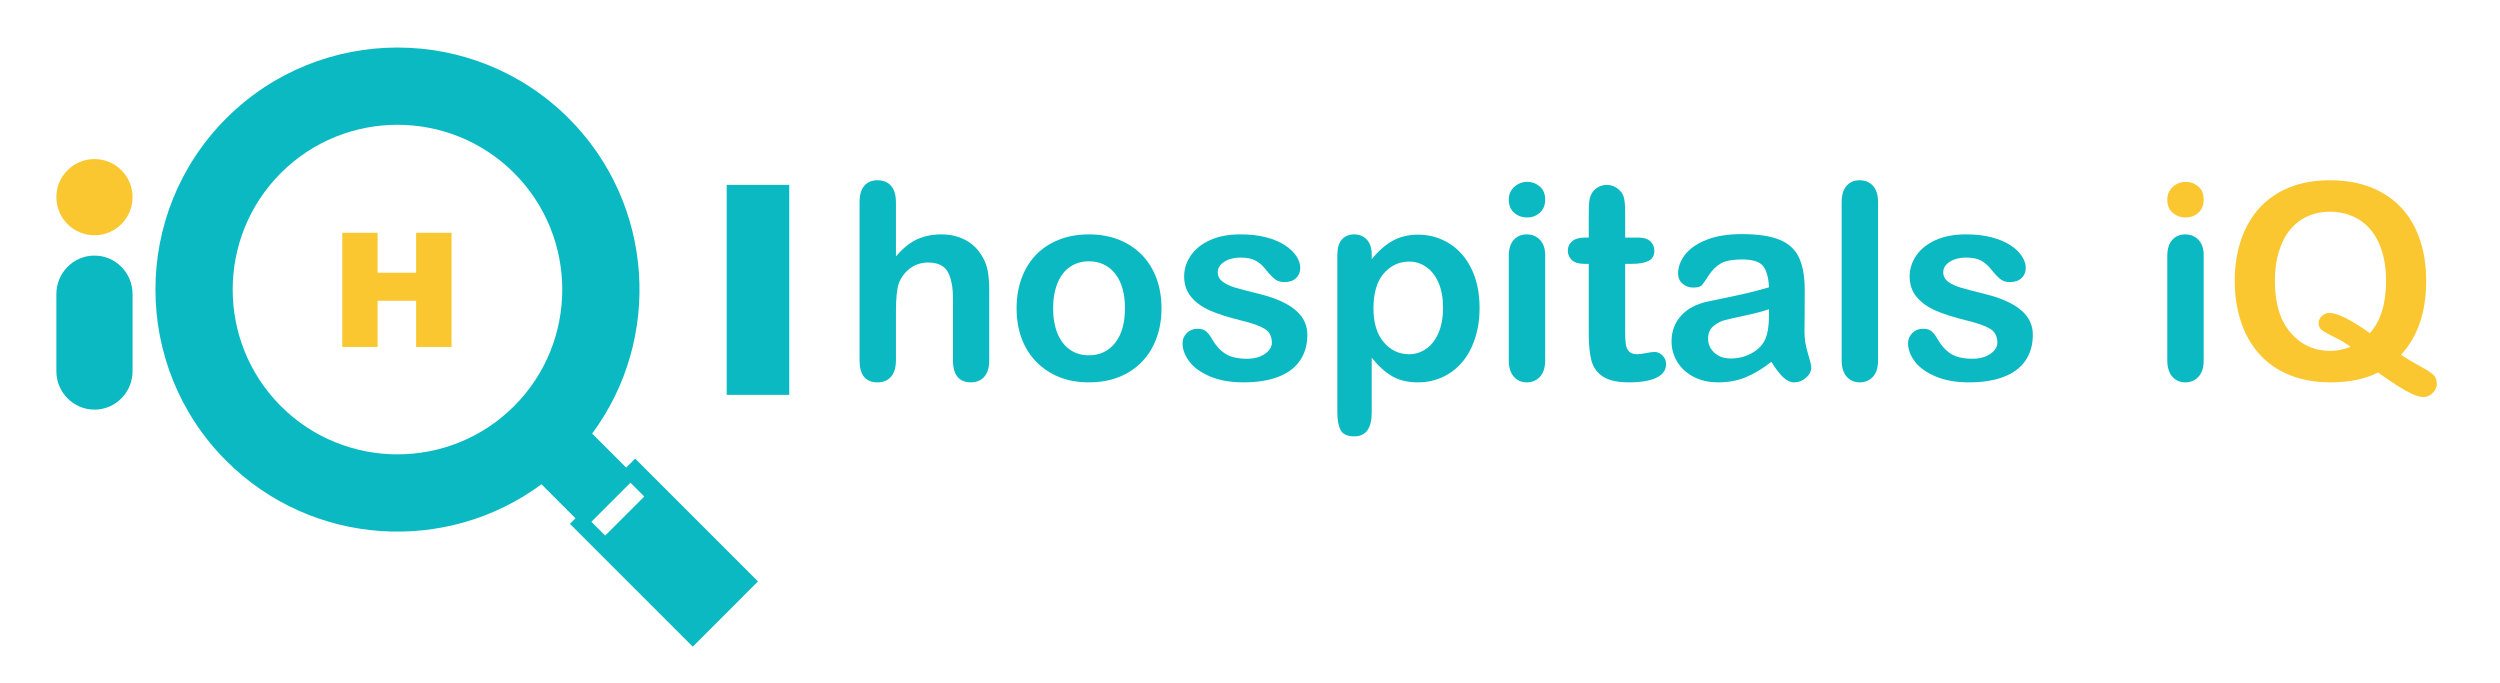 <?xml version="1.0" encoding="UTF-8" standalone="no"?>
<svg
   xmlns:dc="http://purl.org/dc/elements/1.1/"
   xmlns:cc="http://creativecommons.org/ns#"
   xmlns:rdf="http://www.w3.org/1999/02/22-rdf-syntax-ns#"
   xmlns:svg="http://www.w3.org/2000/svg"
   xmlns="http://www.w3.org/2000/svg"
   viewBox="0 0 150 41"
   height="41"
   width="150"
   xml:space="preserve"
   version="1.1"
   id="svg2"><defs
     id="defs6"><clipPath
       id="clipPath16"
       clipPathUnits="userSpaceOnUse"><path
         id="path18"
         d="M 0,576 1440,576 1440,0 0,0 0,576 Z" /></clipPath></defs><g
     transform="matrix(1.25,0,0,-1.25,0,41)"
     id="g10"><g
       transform="matrix(0.311,0,0,0.311,-164.083,-30.388)"
       id="g12"><g
         clip-path="url(#clipPath16)"
         id="g14"><g
           transform="translate(606.937,140.49)"
           id="g20"><path
             id="path22"
             style="fill:#0ab9c1;fill-opacity:1;fill-rule:nonzero;stroke:none"
             d="m 0,0 c -9.92,-9.92 -26.064,-9.92 -35.986,0 -9.92,9.924 -9.92,26.066 0,35.988 9.922,9.92 26.066,9.92 35.986,0 C 9.922,26.066 9.922,9.924 0,0 m 12.055,-4.23 c 10.828,14.619 9.623,35.408 -3.619,48.652 -14.573,14.571 -38.284,14.571 -52.856,0 -14.57,-14.572 -14.57,-38.283 0,-52.855 13.244,-13.243 34.031,-14.448 48.652,-3.62 l 6.748,-6.75 7.823,7.824 -6.748,6.749 z" /></g><g
           transform="translate(625.63,132.394)"
           id="g24"><path
             id="path26"
             style="fill:#0ab9c1;fill-opacity:1;fill-rule:nonzero;stroke:none"
             d="m 0,0 -2.221,-2.222 3.627,-3.627 -6.031,-6.03 -3.627,3.626 -1.812,-1.814 L 8.891,-29.021 18.955,-18.954 0,0 Z" /></g><g
           transform="translate(548.058,145.897)"
           id="g28"><path
             id="path30"
             style="fill:#0ab9c1;fill-opacity:1;fill-rule:nonzero;stroke:none"
             d="m 0,0 c 0,-3.283 -2.633,-5.943 -5.879,-5.943 -3.248,0 -5.881,2.66 -5.881,5.943 l 0,11.889 c 0,3.283 2.633,5.943 5.881,5.943 3.246,0 5.879,-2.66 5.879,-5.943 L 0,0 Z" /></g><g
           transform="translate(548.058,172.748)"
           id="g32"><path
             id="path34"
             style="fill:#fac731;fill-opacity:1;fill-rule:nonzero;stroke:none"
             d="m 0,0 c 0,-3.247 -2.633,-5.88 -5.879,-5.88 -3.248,0 -5.881,2.633 -5.881,5.88 0,3.248 2.633,5.879 5.881,5.879 C -2.633,5.879 0,3.248 0,0" /></g><g
           transform="translate(580.427,167.249)"
           id="g36"><path
             id="path38"
             style="fill:#fac731;fill-opacity:1;fill-rule:nonzero;stroke:none"
             d="m 0,0 5.447,0 0,-6.167 5.949,0 0,6.167 5.469,0 0,-17.624 -5.469,0 0,7.128 -5.949,0 0,-7.128 -5.447,0 L 0,0 Z" /></g><g
           transform="translate(644.585,174.639)"
           id="g40"><path
             id="path42"
             style="fill:#05b8c0;fill-opacity:1;fill-rule:nonzero;stroke:#0ab9c1;stroke-width:9.656;stroke-linecap:butt;stroke-linejoin:miter;stroke-miterlimit:4;stroke-dasharray:none;stroke-opacity:1"
             d="M 0,0 0,-32.404" /></g><g
           transform="translate(665.878,171.94)"
           id="g44"><path
             id="path46"
             style="fill:#0ab9c1;fill-opacity:1;fill-rule:nonzero;stroke:none"
             d="m 0,0 0,-8.333 c 0.713,0.823 1.408,1.475 2.088,1.955 0.678,0.481 1.43,0.84 2.252,1.08 0.824,0.239 1.709,0.36 2.654,0.36 1.428,0 2.694,-0.302 3.797,-0.907 1.104,-0.602 1.971,-1.48 2.604,-2.633 0.396,-0.672 0.664,-1.423 0.8,-2.252 0.139,-0.832 0.207,-1.787 0.207,-2.871 l 0,-10.759 c 0,-1.125 -0.257,-1.976 -0.771,-2.553 -0.516,-0.576 -1.197,-0.863 -2.047,-0.863 -1.854,0 -2.779,1.137 -2.779,3.416 l 0,9.484 c 0,1.796 -0.268,3.178 -0.801,4.146 -0.535,0.967 -1.551,1.45 -3.047,1.45 -1,0 -1.902,-0.285 -2.705,-0.853 C 1.449,-10.702 0.85,-11.481 0.451,-12.468 0.15,-13.306 0,-14.794 0,-16.933 l 0,-7.427 c 0,-1.112 -0.252,-1.959 -0.752,-2.541 -0.5,-0.584 -1.197,-0.875 -2.088,-0.875 -1.851,0 -2.777,1.137 -2.777,3.416 l 0,24.36 c 0,1.14 0.242,1.992 0.73,2.562 0.487,0.569 1.168,0.853 2.047,0.853 0.891,0 1.588,-0.288 2.088,-0.863 C -0.252,1.976 0,1.124 0,0" /></g><g
           transform="translate(701.226,155.582)"
           id="g48"><path
             id="path50"
             style="fill:#0ab9c1;fill-opacity:1;fill-rule:nonzero;stroke:none"
             d="M 0,0 C 0,2.293 -0.504,4.074 -1.512,5.351 -2.52,6.625 -3.875,7.264 -5.576,7.264 -6.674,7.264 -7.641,6.979 -8.477,6.41 -9.314,5.842 -9.959,5.002 -10.41,3.891 -10.863,2.778 -11.09,1.482 -11.09,0 c 0,-1.467 0.223,-2.749 0.668,-3.847 0.447,-1.097 1.084,-1.937 1.914,-2.52 0.83,-0.584 1.807,-0.875 2.932,-0.875 1.701,0 3.056,0.64 4.064,1.924 C -0.504,-4.036 0,-2.263 0,0 M 5.639,0 C 5.639,-1.672 5.377,-3.217 4.855,-4.629 4.334,-6.041 3.58,-7.256 2.594,-8.27 c -0.989,-1.017 -2.168,-1.794 -3.539,-2.335 -1.373,-0.541 -2.916,-0.813 -4.631,-0.813 -1.701,0 -3.231,0.273 -4.588,0.822 -1.357,0.549 -2.533,1.334 -3.529,2.356 -0.995,1.022 -1.748,2.228 -2.262,3.621 -0.516,1.392 -0.772,2.933 -0.772,4.619 0,1.702 0.26,3.258 0.782,4.67 0.521,1.414 1.267,2.623 2.242,3.623 0.974,1 2.154,1.772 3.539,2.314 1.385,0.542 2.914,0.813 4.588,0.813 1.701,0 3.244,-0.274 4.631,-0.823 C 0.439,10.048 1.625,9.266 2.613,8.251 3.602,7.236 4.352,6.029 4.867,4.631 5.381,3.23 5.639,1.687 5.639,0" /></g><g
           transform="translate(729.374,151.508)"
           id="g52"><path
             id="path54"
             style="fill:#0ab9c1;fill-opacity:1;fill-rule:nonzero;stroke:none"
             d="m 0,0 c 0,-1.55 -0.379,-2.877 -1.133,-3.98 -0.754,-1.104 -1.869,-1.942 -3.344,-2.51 -1.474,-0.57 -3.267,-0.854 -5.38,-0.854 -2.016,0 -3.745,0.309 -5.184,0.926 -1.441,0.617 -2.504,1.389 -3.189,2.313 -0.686,0.927 -1.03,1.856 -1.03,2.789 0,0.618 0.219,1.145 0.658,1.586 0.44,0.437 0.995,0.658 1.666,0.658 0.59,0 1.043,-0.145 1.36,-0.434 0.314,-0.288 0.617,-0.691 0.904,-1.213 0.576,-1.002 1.266,-1.748 2.068,-2.243 0.803,-0.493 1.897,-0.74 3.282,-0.74 1.125,0 2.047,0.249 2.767,0.751 0.721,0.5 1.08,1.072 1.08,1.717 0,0.988 -0.373,1.709 -1.121,2.162 -0.748,0.451 -1.978,0.884 -3.693,1.296 -1.934,0.479 -3.508,0.983 -4.723,1.51 -1.213,0.529 -2.183,1.227 -2.91,2.09 -0.728,0.863 -1.092,1.927 -1.092,3.19 0,1.125 0.336,2.187 1.01,3.188 0.672,1.001 1.662,1.801 2.973,2.398 1.31,0.596 2.89,0.894 4.742,0.894 1.455,0 2.76,-0.15 3.92,-0.452 1.158,-0.302 2.127,-0.707 2.9,-1.214 0.776,-0.508 1.365,-1.07 1.77,-1.687 0.404,-0.618 0.607,-1.222 0.607,-1.811 0,-0.644 -0.215,-1.173 -0.648,-1.586 -0.432,-0.41 -1.045,-0.615 -1.842,-0.615 -0.574,0 -1.066,0.164 -1.471,0.493 -0.404,0.329 -0.867,0.823 -1.388,1.482 -0.426,0.548 -0.926,0.988 -1.502,1.316 -0.577,0.33 -1.358,0.494 -2.346,0.494 -1.016,0 -1.859,-0.216 -2.531,-0.648 -0.672,-0.432 -1.008,-0.971 -1.008,-1.616 0,-0.589 0.248,-1.073 0.74,-1.451 0.494,-0.375 1.16,-0.688 1.996,-0.935 0.838,-0.247 1.99,-0.548 3.457,-0.905 1.742,-0.425 3.166,-0.932 4.27,-1.523 1.103,-0.59 1.941,-1.285 2.51,-2.088 C -0.285,1.945 0,1.031 0,0" /></g><g
           transform="translate(750.319,155.685)"
           id="g56"><path
             id="path58"
             style="fill:#0ab9c1;fill-opacity:1;fill-rule:nonzero;stroke:none"
             d="m 0,0 c 0,1.48 -0.227,2.754 -0.68,3.816 -0.453,1.063 -1.08,1.88 -1.883,2.45 -0.802,0.568 -1.689,0.853 -2.664,0.853 -1.55,0 -2.857,-0.611 -3.919,-1.831 -1.063,-1.221 -1.594,-3.017 -1.594,-5.392 0,-2.235 0.527,-3.972 1.584,-5.214 1.056,-1.243 2.365,-1.863 3.929,-1.863 0.934,0 1.797,0.271 2.592,0.814 0.797,0.541 1.434,1.353 1.914,2.437 C -0.24,-2.846 0,-1.537 0,0 m -11.008,8.168 0,-0.678 c 1.055,1.303 2.153,2.26 3.291,2.869 1.139,0.612 2.428,0.916 3.869,0.916 1.729,0 3.319,-0.445 4.774,-1.336 C 2.379,9.046 3.529,7.742 4.371,6.028 5.215,4.314 5.637,2.283 5.637,-0.062 5.637,-1.789 5.395,-3.377 4.906,-4.825 4.42,-6.271 3.752,-7.486 2.9,-8.467 c -0.849,-0.98 -1.855,-1.735 -3.013,-2.262 -1.16,-0.529 -2.405,-0.792 -3.735,-0.792 -1.605,0 -2.953,0.322 -4.043,0.965 -1.091,0.646 -2.13,1.591 -3.117,2.839 l 0,-8.435 c 0,-2.469 -0.898,-3.703 -2.695,-3.703 -1.057,0 -1.756,0.318 -2.1,0.957 -0.342,0.636 -0.513,1.567 -0.513,2.787 l 0,24.238 c 0,1.07 0.232,1.869 0.699,2.397 0.467,0.529 1.103,0.792 1.914,0.792 0.795,0 1.443,-0.27 1.943,-0.812 0.502,-0.542 0.752,-1.32 0.752,-2.336" /></g><g
           transform="translate(766.079,163.812)"
           id="g60"><path
             id="path62"
             style="fill:#0ab9c1;fill-opacity:1;fill-rule:nonzero;stroke:none"
             d="m 0,0 0,-16.232 c 0,-1.125 -0.266,-1.976 -0.801,-2.553 -0.535,-0.576 -1.215,-0.863 -2.037,-0.863 -0.824,0 -1.492,0.294 -2.006,0.882 -0.515,0.591 -0.771,1.434 -0.771,2.534 l 0,16.068 c 0,1.111 0.256,1.947 0.771,2.51 0.514,0.562 1.182,0.843 2.006,0.843 0.822,0 1.502,-0.281 2.037,-0.843 C -0.266,1.783 0,1.002 0,0 m -2.777,5.803 c -0.782,0 -1.45,0.24 -2.006,0.72 -0.555,0.48 -0.832,1.161 -0.832,2.038 0,0.794 0.283,1.449 0.853,1.963 0.569,0.515 1.231,0.772 1.985,0.772 0.726,0 1.373,-0.233 1.935,-0.699 C -0.281,10.131 0,9.451 0,8.561 0,7.695 -0.273,7.021 -0.822,6.533 -1.371,6.047 -2.023,5.803 -2.777,5.803" /></g><g
           transform="translate(772.19,166.508)"
           id="g64"><path
             id="path66"
             style="fill:#0ab9c1;fill-opacity:1;fill-rule:nonzero;stroke:none"
             d="m 0,0 0.617,0 0,3.375 C 0.617,4.28 0.643,4.99 0.689,5.504 0.738,6.02 0.871,6.461 1.092,6.832 1.311,7.216 1.627,7.528 2.037,7.768 2.449,8.008 2.908,8.129 3.416,8.129 4.129,8.129 4.773,7.86 5.35,7.325 5.734,6.969 5.979,6.533 6.08,6.02 6.184,5.504 6.234,4.773 6.234,3.828 L 6.234,0 8.293,0 c 0.795,0 1.402,-0.188 1.82,-0.566 0.418,-0.377 0.627,-0.86 0.627,-1.45 C 10.74,-2.77 10.443,-3.299 9.846,-3.6 9.25,-3.902 8.395,-4.053 7.285,-4.053 l -1.051,0 0,-10.329 c 0,-0.878 0.032,-1.554 0.094,-2.026 0.061,-0.473 0.227,-0.858 0.494,-1.153 0.266,-0.295 0.701,-0.442 1.305,-0.442 0.33,0 0.775,0.059 1.338,0.175 0.562,0.115 1.002,0.174 1.316,0.174 0.453,0 0.862,-0.182 1.225,-0.544 0.363,-0.364 0.545,-0.812 0.545,-1.349 0,-0.904 -0.492,-1.598 -1.481,-2.078 -0.988,-0.48 -2.408,-0.719 -4.259,-0.719 -1.756,0 -3.086,0.295 -3.991,0.883 -0.906,0.591 -1.5,1.408 -1.781,2.451 -0.281,1.041 -0.422,2.434 -0.422,4.176 l 0,10.781 -0.74,0 c -0.809,0 -1.426,0.193 -1.852,0.576 -0.425,0.383 -0.638,0.872 -0.638,1.461 0,0.59 0.222,1.073 0.67,1.45 C -1.498,-0.188 -0.85,0 0,0" /></g><g
           transform="translate(800.626,155.459)"
           id="g68"><path
             id="path70"
             style="fill:#0ab9c1;fill-opacity:1;fill-rule:nonzero;stroke:none"
             d="m 0,0 c -0.822,-0.301 -2.02,-0.621 -3.59,-0.957 -1.57,-0.334 -2.658,-0.582 -3.262,-0.74 -0.603,-0.158 -1.179,-0.467 -1.728,-0.926 -0.549,-0.461 -0.822,-1.101 -0.822,-1.924 0,-0.849 0.322,-1.574 0.966,-2.17 0.645,-0.597 1.489,-0.896 2.532,-0.896 1.111,0 2.136,0.244 3.076,0.73 0.939,0.487 1.629,1.115 2.068,1.883 C -0.254,-4.148 0,-2.75 0,-0.803 L 0,0 Z m 0.371,-8.127 c -1.357,-1.057 -2.672,-1.849 -3.939,-2.375 -1.27,-0.529 -2.694,-0.793 -4.27,-0.793 -1.441,0 -2.707,0.284 -3.797,0.854 -1.09,0.568 -1.931,1.339 -2.521,2.314 -0.59,0.973 -0.885,2.029 -0.885,3.169 0,1.536 0.488,2.846 1.461,3.931 0.975,1.083 2.312,1.809 4.014,2.179 0.355,0.082 1.24,0.268 2.654,0.555 C -5.5,1.996 -4.289,2.26 -3.281,2.5 -2.273,2.74 -1.18,3.031 0,3.374 c -0.068,1.482 -0.367,2.569 -0.895,3.262 -0.527,0.693 -1.623,1.039 -3.281,1.039 -1.428,0 -2.5,-0.198 -3.22,-0.597 -0.721,-0.398 -1.338,-0.995 -1.852,-1.789 -0.514,-0.796 -0.879,-1.321 -1.09,-1.574 -0.213,-0.254 -0.67,-0.381 -1.369,-0.381 -0.631,0 -1.176,0.203 -1.635,0.606 -0.461,0.406 -0.689,0.923 -0.689,1.554 0,0.987 0.349,1.947 1.049,2.88 0.699,0.934 1.789,1.702 3.271,2.306 1.481,0.603 3.326,0.904 5.535,0.904 2.469,0 4.41,-0.291 5.822,-0.874 C 3.059,10.127 4.057,9.205 4.641,7.943 5.223,6.68 5.516,5.007 5.516,2.922 5.516,1.605 5.512,0.486 5.504,-0.432 5.498,-1.352 5.486,-2.373 5.475,-3.498 c 0,-1.055 0.173,-2.156 0.523,-3.303 0.35,-1.144 0.525,-1.881 0.525,-2.211 0,-0.576 -0.271,-1.1 -0.812,-1.574 -0.543,-0.474 -1.156,-0.709 -1.842,-0.709 -0.576,0 -1.146,0.272 -1.709,0.813 -0.562,0.541 -1.158,1.326 -1.789,2.355" /></g><g
           transform="translate(811.841,147.58)"
           id="g72"><path
             id="path74"
             style="fill:#0ab9c1;fill-opacity:1;fill-rule:nonzero;stroke:none"
             d="m 0,0 0,24.36 c 0,1.124 0.25,1.976 0.75,2.552 0.502,0.575 1.176,0.863 2.027,0.863 0.85,0 1.535,-0.284 2.057,-0.853 C 5.355,26.353 5.617,25.5 5.617,24.36 L 5.617,0 c 0,-1.141 -0.265,-1.994 -0.793,-2.563 -0.527,-0.569 -1.211,-0.853 -2.047,-0.853 -0.822,0 -1.492,0.295 -2.006,0.883 C 0.256,-1.942 0,-1.1 0,0" /></g><g
           transform="translate(841.347,151.508)"
           id="g76"><path
             id="path78"
             style="fill:#0ab9c1;fill-opacity:1;fill-rule:nonzero;stroke:none"
             d="m 0,0 c 0,-1.55 -0.379,-2.877 -1.133,-3.98 -0.754,-1.104 -1.869,-1.942 -3.344,-2.51 -1.474,-0.57 -3.267,-0.854 -5.38,-0.854 -2.016,0 -3.745,0.309 -5.184,0.926 -1.441,0.617 -2.504,1.389 -3.189,2.313 -0.686,0.927 -1.03,1.856 -1.03,2.789 0,0.618 0.219,1.145 0.658,1.586 0.44,0.437 0.995,0.658 1.666,0.658 0.59,0 1.043,-0.145 1.36,-0.434 0.314,-0.288 0.617,-0.691 0.904,-1.213 0.576,-1.002 1.266,-1.748 2.068,-2.243 0.803,-0.493 1.897,-0.74 3.282,-0.74 1.125,0 2.047,0.249 2.767,0.751 0.721,0.5 1.08,1.072 1.08,1.717 0,0.988 -0.373,1.709 -1.121,2.162 -0.748,0.451 -1.978,0.884 -3.693,1.296 -1.934,0.479 -3.508,0.983 -4.723,1.51 -1.213,0.529 -2.183,1.227 -2.91,2.09 -0.728,0.863 -1.092,1.927 -1.092,3.19 0,1.125 0.336,2.187 1.01,3.188 0.672,1.001 1.662,1.801 2.973,2.398 1.31,0.596 2.89,0.894 4.742,0.894 1.455,0 2.76,-0.15 3.92,-0.452 1.158,-0.302 2.127,-0.707 2.9,-1.214 0.776,-0.508 1.365,-1.07 1.77,-1.687 0.404,-0.618 0.607,-1.222 0.607,-1.811 0,-0.644 -0.215,-1.173 -0.648,-1.586 -0.432,-0.41 -1.045,-0.615 -1.842,-0.615 -0.574,0 -1.066,0.164 -1.471,0.493 -0.404,0.329 -0.867,0.823 -1.388,1.482 -0.426,0.548 -0.926,0.988 -1.502,1.316 -0.577,0.33 -1.358,0.494 -2.346,0.494 -1.016,0 -1.859,-0.216 -2.531,-0.648 -0.672,-0.432 -1.008,-0.971 -1.008,-1.616 0,-0.589 0.248,-1.073 0.74,-1.451 0.494,-0.375 1.16,-0.688 1.996,-0.935 0.838,-0.247 1.99,-0.548 3.457,-0.905 1.742,-0.425 3.166,-0.932 4.27,-1.523 1.103,-0.59 1.941,-1.285 2.51,-2.088 C -0.285,1.945 0,1.031 0,0" /></g><g
           transform="translate(864.938,169.615)"
           id="g80"><path
             id="path82"
             style="fill:#fac731;fill-opacity:1;fill-rule:nonzero;stroke:none"
             d="M 0,0 C -0.783,0 -1.451,0.24 -2.006,0.721 -2.563,1.2 -2.84,1.881 -2.84,2.758 c 0,0.795 0.285,1.449 0.854,1.964 0.57,0.514 1.23,0.771 1.986,0.771 0.727,0 1.371,-0.233 1.934,-0.699 C 2.496,4.328 2.777,3.648 2.777,2.758 2.777,1.893 2.502,1.218 1.955,0.73 1.406,0.244 0.754,0 0,0" /></g><g
           transform="translate(867.716,163.812)"
           id="g84"><path
             id="path86"
             style="fill:#0ab9c1;fill-opacity:1;fill-rule:nonzero;stroke:none"
             d="m 0,0 0,-16.232 c 0,-1.125 -0.268,-1.976 -0.803,-2.553 -0.535,-0.576 -1.213,-0.863 -2.037,-0.863 -0.822,0 -1.492,0.294 -2.006,0.882 -0.513,0.591 -0.771,1.434 -0.771,2.534 l 0,16.068 c 0,1.111 0.258,1.947 0.771,2.51 0.514,0.562 1.184,0.843 2.006,0.843 0.824,0 1.502,-0.281 2.037,-0.843 C -0.268,1.783 0,1.002 0,0" /></g><g
           transform="translate(893.374,151.756)"
           id="g88"><path
             id="path90"
             style="fill:#fac731;fill-opacity:1;fill-rule:nonzero;stroke:none"
             d="m 0,0 c 0.85,0.973 1.477,2.126 1.883,3.457 0.404,1.33 0.605,2.873 0.605,4.629 0,2.208 -0.355,4.121 -1.068,5.742 -0.715,1.616 -1.732,2.842 -3.057,3.672 -1.324,0.829 -2.842,1.244 -4.556,1.244 -1.221,0 -2.35,-0.23 -3.385,-0.689 -1.037,-0.459 -1.928,-1.128 -2.676,-2.006 -0.748,-0.878 -1.336,-1.999 -1.769,-3.363 -0.432,-1.366 -0.647,-2.9 -0.647,-4.6 0,-3.469 0.809,-6.142 2.428,-8.014 1.617,-1.871 3.662,-2.809 6.131,-2.809 1.015,0 2.056,0.213 3.127,0.638 -0.645,0.48 -1.45,0.96 -2.418,1.441 -0.967,0.48 -1.629,0.85 -1.985,1.111 -0.357,0.26 -0.535,0.631 -0.535,1.11 0,0.413 0.172,0.775 0.514,1.091 0.344,0.317 0.721,0.473 1.133,0.473 C -5.027,3.127 -2.936,2.084 0,0 m 4.793,-3.334 c 0.893,-0.604 1.865,-1.189 2.922,-1.758 1.056,-0.57 1.756,-1.022 2.099,-1.359 0.342,-0.336 0.514,-0.813 0.514,-1.43 0,-0.437 -0.203,-0.877 -0.607,-1.315 -0.405,-0.44 -0.895,-0.66 -1.471,-0.66 -0.467,0 -1.031,0.151 -1.697,0.454 -0.666,0.301 -1.448,0.74 -2.346,1.314 -0.898,0.578 -1.883,1.249 -2.953,2.018 -1.988,-1.014 -4.43,-1.522 -7.324,-1.522 -2.346,0 -4.448,0.373 -6.307,1.12 -1.859,0.748 -3.418,1.825 -4.682,3.232 -1.261,1.405 -2.211,3.076 -2.849,5.009 -0.637,1.934 -0.955,4.04 -0.955,6.317 0,2.318 0.332,4.445 0.996,6.379 0.666,1.933 1.629,3.58 2.892,4.937 1.262,1.359 2.797,2.399 4.608,3.118 1.81,0.72 3.869,1.08 6.174,1.08 3.127,0 5.812,-0.635 8.054,-1.903 2.243,-1.268 3.942,-3.074 5.092,-5.41 1.152,-2.34 1.729,-5.086 1.729,-8.242 0,-4.787 -1.295,-8.58 -3.889,-11.379" /></g><g
           transform="translate(621.201,345.713)"
           id="g92" /><g
           transform="translate(665.48,326.532)"
           id="g96" /><g
           transform="translate(481.732,358.519)"
           id="g100" /><g
           transform="translate(481.732,422.121)"
           id="g104" /><g
           transform="translate(558.408,409.096)"
           id="g108" /><g
           transform="translate(710.379,426.602)"
           id="g112" /><g
           transform="translate(748.299,404.571)"
           id="g116" /><g
           transform="translate(783.646,388.213)"
           id="g120" /><g
           transform="translate(811.795,384.139)"
           id="g124" /><g
           transform="translate(832.74,388.315)"
           id="g128" /><g
           transform="translate(848.502,396.443)"
           id="g132" /><g
           transform="translate(854.613,399.138)"
           id="g136" /><g
           transform="translate(883.049,388.089)"
           id="g140" /><g
           transform="translate(894.262,380.209)"
           id="g144" /><g
           transform="translate(923.768,384.139)"
           id="g148" /><g
           transform="translate(947.359,402.245)"
           id="g152" /><g
           transform="translate(950.137,396.443)"
           id="g156" /><g
           transform="translate(975.795,384.387)"
           id="g160" /></g></g></g></svg>